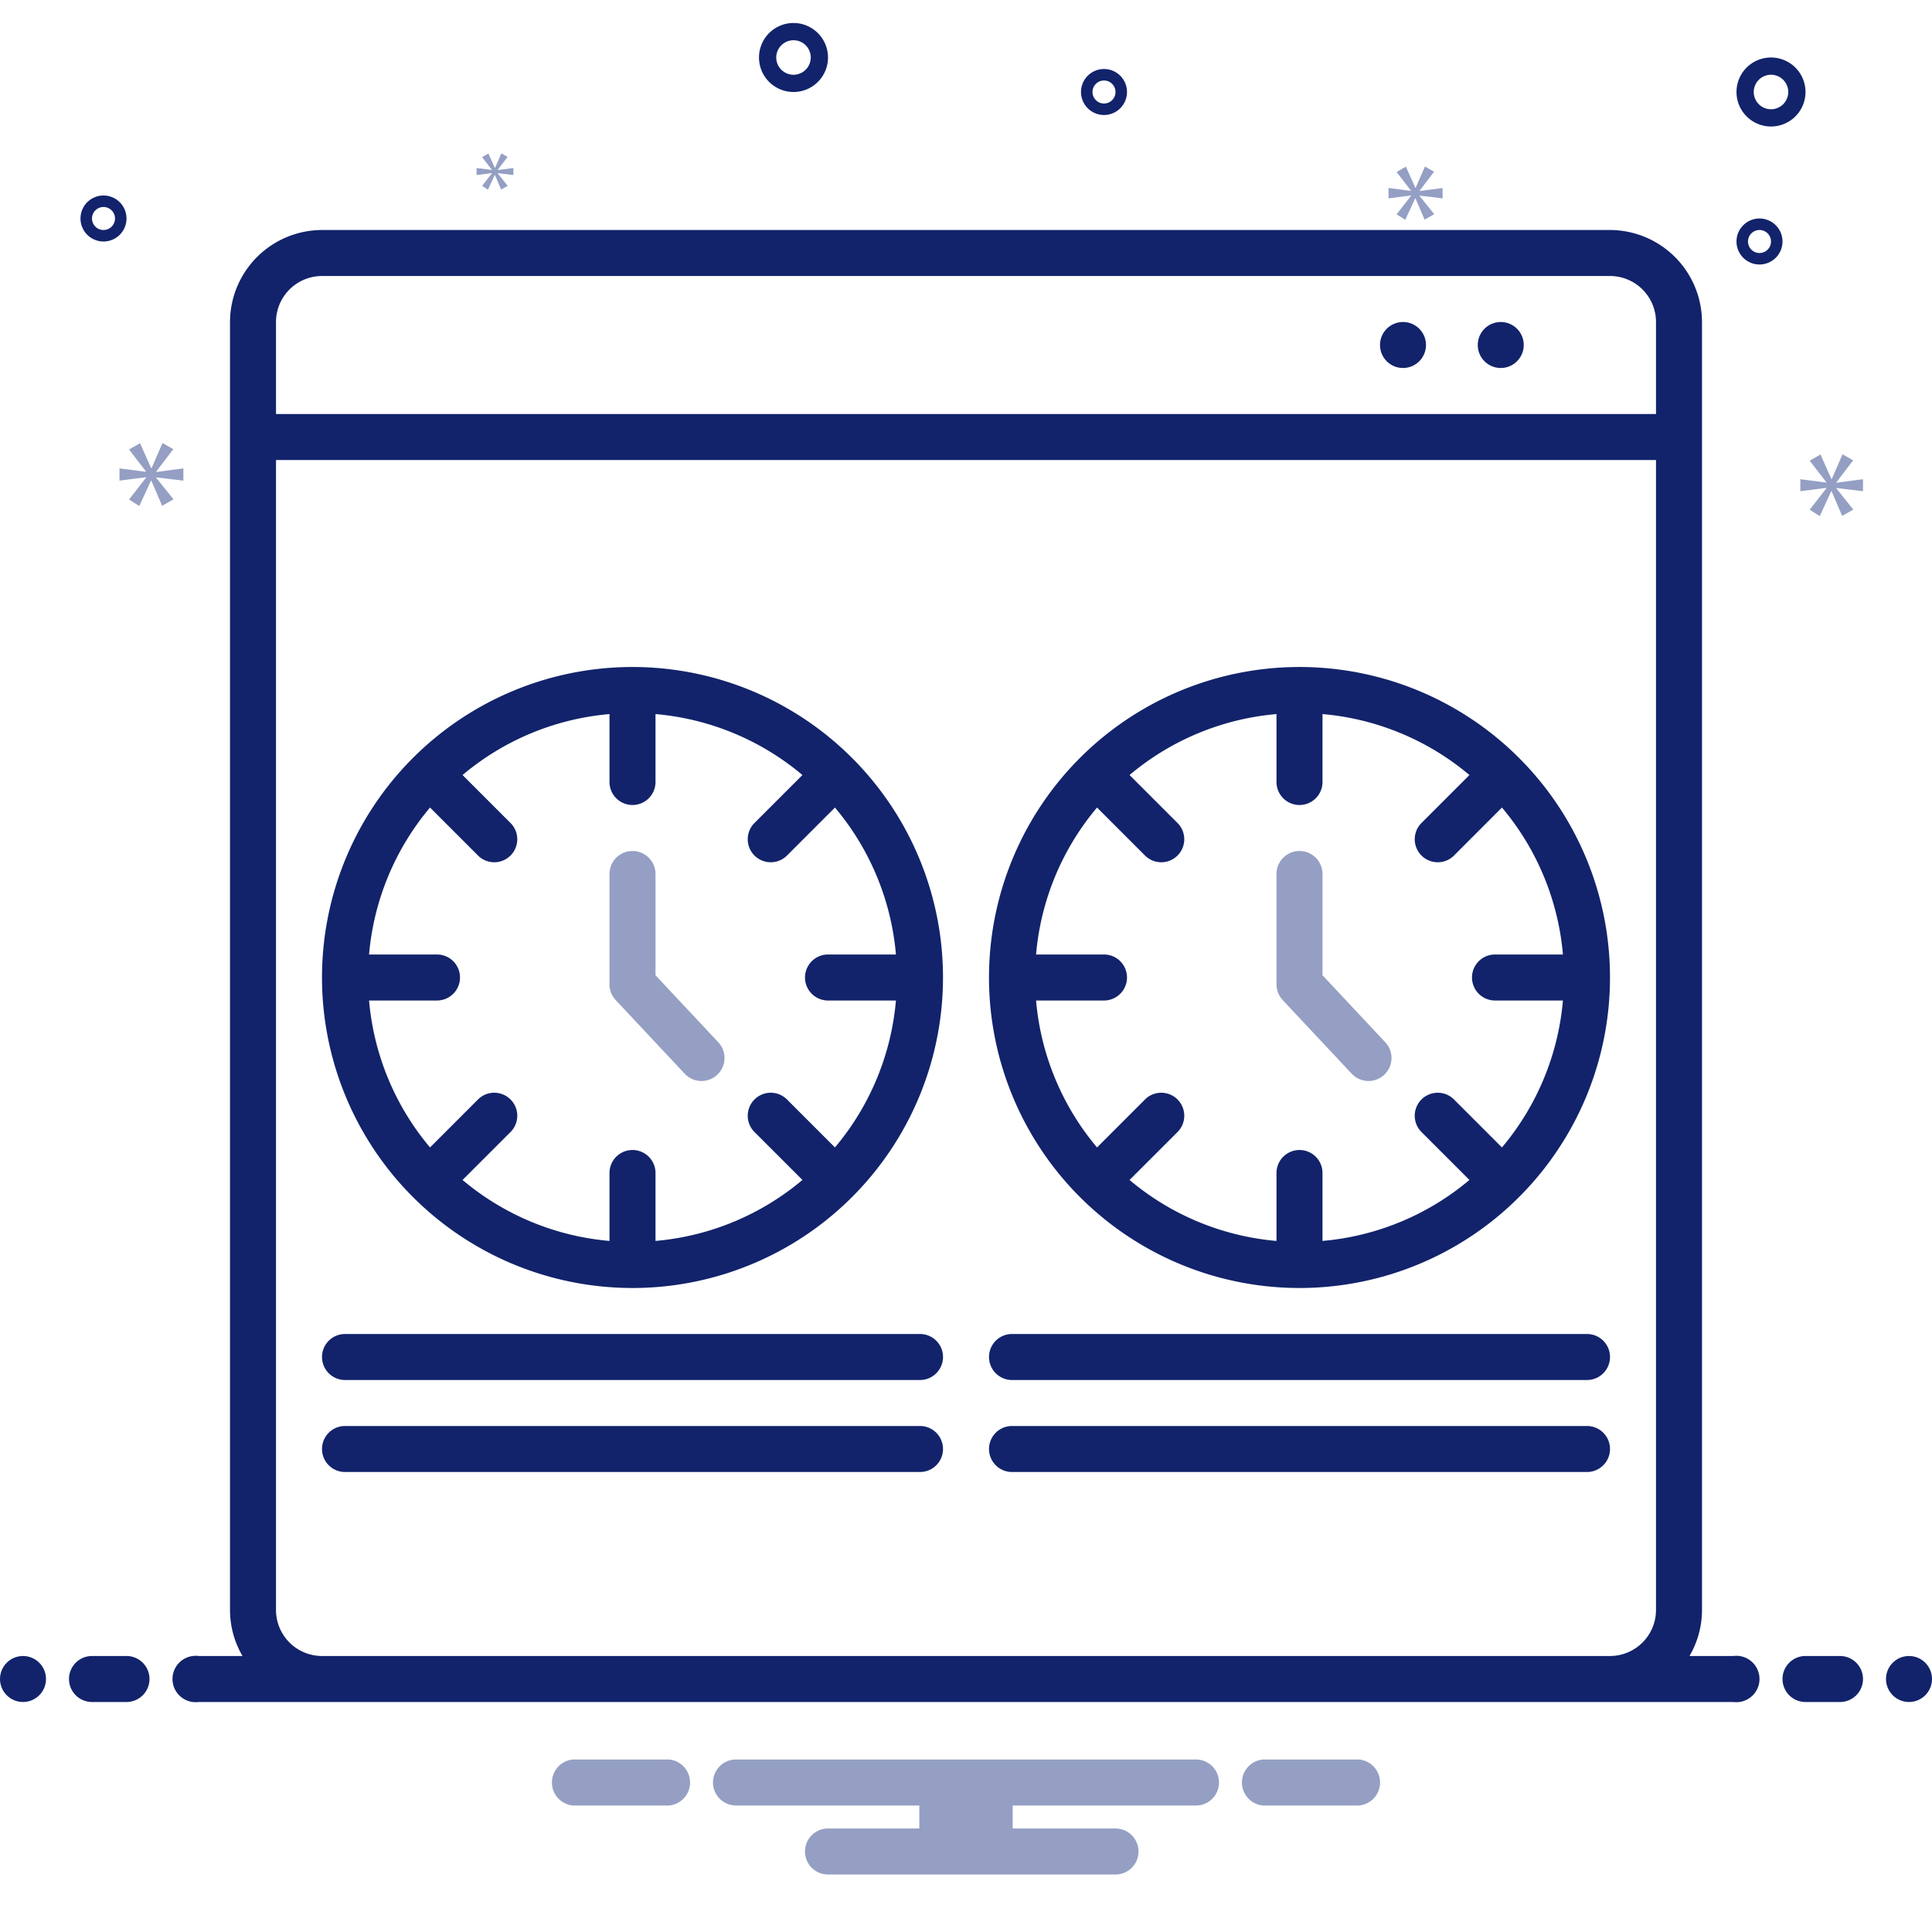 <svg xmlns="http://www.w3.org/2000/svg" xmlns:svgjs="http://svgjs.com/svgjs" xmlns:xlink="http://www.w3.org/1999/xlink" width="288" height="288"><svg xmlns="http://www.w3.org/2000/svg" width="288" height="288" data-name="Layer 1" viewBox="0 0 168 168"><circle cx="122" cy="30" r="2" fill="#12236b" class="color2d4356 svgShape"/><circle cx="130.5" cy="30" r="2" fill="#12236b" class="color2d4356 svgShape"/><path fill="#12236b" d="M54.997 112A27 27 0 1 0 28 84.998 27.002 27.002 0 0 0 54.997 112zM38 83h-5.908a22.891 22.891 0 0 1 5.302-12.779l4.171 4.172a2 2 0 0 0 2.829-2.828l-4.172-4.172A22.888 22.888 0 0 1 53 62.093V68a2 2 0 0 0 4 0v-5.907a22.894 22.894 0 0 1 12.777 5.301l-4.17 4.17a2 2 0 1 0 2.828 2.83l4.17-4.172A22.891 22.891 0 0 1 77.908 83H72a2 2 0 0 0 0 4h5.907a22.896 22.896 0 0 1-5.302 12.777l-4.17-4.17a2 2 0 0 0-2.829 2.828l4.171 4.17A22.9 22.9 0 0 1 57 107.907V102a2 2 0 0 0-4 0v5.908a22.886 22.886 0 0 1-12.778-5.302l4.172-4.17a2 2 0 1 0-2.829-2.83l-4.171 4.172A22.894 22.894 0 0 1 32.093 87H38a2 2 0 0 0 0-4zm42.001 33h-50a2 2 0 1 0 0 4h50a2 2 0 0 0 0-4zm0 8h-50a2 2 0 1 0 0 4h50a2 2 0 0 0 0-4zm32.996-12A27 27 0 1 0 86 84.998 27.002 27.002 0 0 0 112.997 112zM96 83h-5.908a22.891 22.891 0 0 1 5.302-12.779l4.171 4.172a2 2 0 0 0 2.829-2.828l-4.172-4.172a22.888 22.888 0 0 1 12.778-5.3V68a2 2 0 0 0 4 0v-5.907a22.894 22.894 0 0 1 12.777 5.301l-4.17 4.17a2 2 0 1 0 2.828 2.83l4.17-4.172A22.891 22.891 0 0 1 135.908 83H130a2 2 0 0 0 0 4h5.907a22.896 22.896 0 0 1-5.302 12.777l-4.17-4.17a2 2 0 0 0-2.829 2.828l4.171 4.17A22.9 22.9 0 0 1 115 107.907V102a2 2 0 0 0-4 0v5.908a22.886 22.886 0 0 1-12.778-5.302l4.172-4.17a2 2 0 1 0-2.829-2.83l-4.171 4.172A22.894 22.894 0 0 1 90.093 87H96a2 2 0 0 0 0-4zm42.001 33h-50a2 2 0 0 0 0 4h50a2 2 0 0 0 0-4zm0 8h-50a2 2 0 0 0 0 4h50a2 2 0 0 0 0-4zM154 11a3 3 0 1 0-3-3 3.003 3.003 0 0 0 3 3zm0-4.5a1.5 1.5 0 1 1-1.5 1.5 1.501 1.501 0 0 1 1.5-1.5zM69 8a3 3 0 1 0-3-3 3.003 3.003 0 0 0 3 3zm0-4.5A1.5 1.5 0 1 1 67.5 5 1.501 1.501 0 0 1 69 3.5zM153 19a2 2 0 1 0 2 2 2.002 2.002 0 0 0-2-2zm0 3a1 1 0 1 1 1-1 1.001 1.001 0 0 1-1 1zM96 10a2 2 0 1 0-2-2 2.002 2.002 0 0 0 2 2zm0-3a1 1 0 1 1-1 1 1.001 1.001 0 0 1 1-1zM9 21a2 2 0 1 0-2-2 2.002 2.002 0 0 0 2 2zm0-3a1 1 0 1 1-1 1 1.001 1.001 0 0 1 1-1z" class="color2d4356 svgShape"/><circle cx="2" cy="146" r="2" fill="#12236b" class="color2d4356 svgShape"/><path fill="#12236b" d="M11 144H8a2 2 0 0 0 0 4h3a2 2 0 0 0 0-4zm149 0h-3a2 2 0 0 0 0 4h3a2 2 0 0 0 0-4z" class="color2d4356 svgShape"/><circle cx="166" cy="146" r="2" fill="#12236b" class="color2d4356 svgShape"/><path fill="#12236b" d="M150.721 144h-3.809a7.922 7.922 0 0 0 1.088-4V28a8.023 8.023 0 0 0-8-8H28a8.023 8.023 0 0 0-8 8v112a7.922 7.922 0 0 0 1.088 4h-3.81a2.017 2.017 0 1 0 0 4h133.443a2.017 2.017 0 1 0 0-4ZM24 28a4.004 4.004 0 0 1 4-4h112a4.004 4.004 0 0 1 4 4v8H24Zm4 116a4.004 4.004 0 0 1-4-4V40h120v100a4.004 4.004 0 0 1-4 4Z" class="color2d4356 svgShape"/><path fill="#949fc3" d="M62.46 90.633 57 84.805V76a2 2 0 0 0-4 0v9.596a2.002 2.002 0 0 0 .54 1.367l6 6.404a2 2 0 0 0 2.92-2.734zM115 84.805V76a2 2 0 0 0-4 0v9.596a2.002 2.002 0 0 0 .54 1.367l6 6.404a2 2 0 0 0 2.92-2.734zM13.583 41.011l1.487-1.955-.939-.532-.954 2.19h-.032l-.97-2.175-.955.548 1.471 1.909v.031l-2.3-.297v1.064l2.316-.297v.031l-1.487 1.908.892.564 1.018-2.206h.03l.939 2.19.986-.563-1.502-1.878v-.031l2.362.282V40.73l-2.362.312v-.031zM43.281 14.769l.856-1.126-.54-.306-.55 1.261h-.018l-.558-1.253-.551.316.848 1.099v.018l-1.325-.171v.613l1.334-.171v.018l-.857 1.099.514.324.586-1.27h.018l.54 1.261.568-.324-.865-1.082v-.018l1.36.163v-.613l-1.36.18v-.018zM162 42.713V41.67l-2.317.307v-.031l1.459-1.918-.921-.522-.936 2.148h-.032l-.951-2.133-.937.538 1.443 1.872v.031l-2.256-.292v1.043l2.271-.291v.031l-1.458 1.872.875.553.998-2.165h.03l.921 2.149.967-.552-1.473-1.842v-.031l2.317.276zM123.443 16.586l1.258-1.655-.794-.45-.808 1.853h-.026l-.821-1.84-.808.464 1.245 1.615v.026l-1.947-.251v.9l1.96-.252v.027l-1.258 1.615.754.477.862-1.867h.025l.795 1.853.834-.476-1.271-1.589v-.027l1.999.239v-.9l-1.999.264v-.026zM118.154 153h-8.308a2.006 2.006 0 0 0 0 4h8.308a2.006 2.006 0 0 0 0-4zm-60 0h-8.308a2.006 2.006 0 0 0 0 4h8.308a2.006 2.006 0 0 0 0-4zM104 153H64a2 2 0 0 0 0 4h15.94v2H72a2 2 0 0 0 0 4h25a2 2 0 0 0 0-4h-8.94v-2H104a2 2 0 0 0 0-4z" class="color0bceb2 svgShape"/></svg></svg>